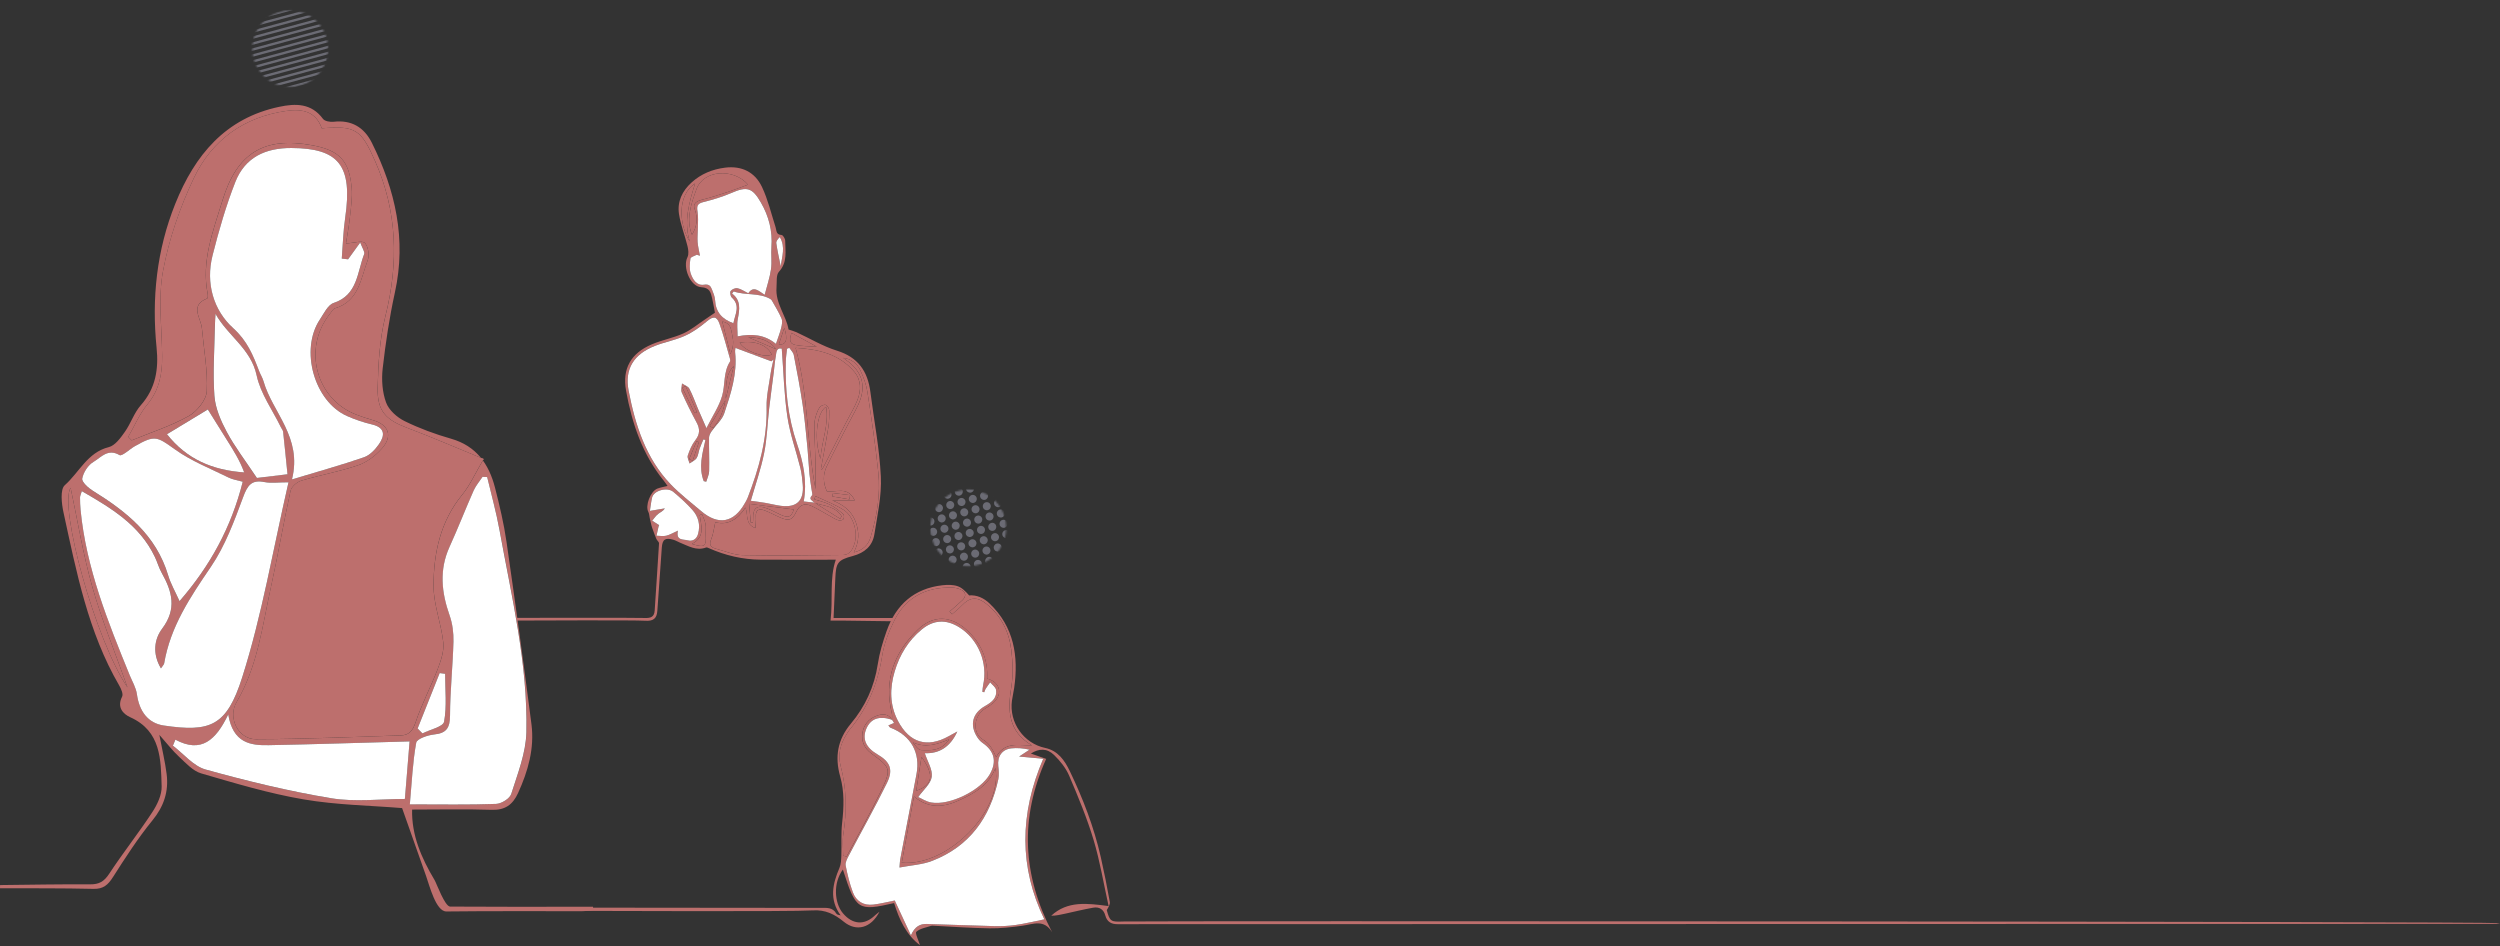 <svg width="1440" height="545" viewBox="0 0 1440 545" fill="none" xmlns="http://www.w3.org/2000/svg">
<rect x="0" y="0" width="1440" height="545" fill="#333333" stroke="none"/>
<path d="M332.256 522.801C346.12 522.858 458.876 522.953 472.74 522.944C476.166 522.944 479.602 522.507 481.714 526.219C482.07 526.845 483.131 527.063 484.22 527.263C477.555 518.169 479.555 509.141 483.516 499.934C484.436 497.798 484.52 495.216 484.614 492.814C484.839 486.53 484.361 480.18 485.065 473.962C486.088 464.944 486.426 456.04 483.948 447.269C480.747 435.973 482.427 425.987 490.086 416.836C498.375 406.935 503.64 395.553 505.602 382.539C506.578 376.065 508.503 369.658 510.699 363.469C516.106 348.242 526.609 338.949 542.829 337.108C545.701 336.785 548.865 336.737 551.549 337.63C554.121 338.484 556.252 340.724 558.214 342.946C562.625 342.623 566.605 344.36 570.031 347.644C584.027 361.057 586.777 377.84 584.177 396.199C583.82 398.686 583.201 401.135 582.872 403.632C581.201 416.257 589.696 428.208 602.011 430.809C609.351 432.356 613.228 437.966 616.194 444.136C623.816 459.998 630.124 476.392 634.038 493.631C635.981 502.202 637.699 510.841 639.248 519.488C639.51 520.96 638.403 522.687 637.492 524.235C639.313 530.993 639.98 531.022 647.123 530.784C657.899 530.414 1429.11 530.69 1440 531.734C1439.24 531.876 1438.48 532.142 1437.72 532.151C1426.5 532.227 654.867 532.227 643.65 532.322C640.083 532.351 637.642 530.927 636.666 527.358C635.653 523.656 633.09 522.213 629.598 522.839C624.257 523.788 618.982 525.079 613.679 526.247C610.985 526.845 608.31 527.481 605.494 527.453C614.946 518.729 626.35 520.305 638.553 521.899C635.643 508.752 633.578 496.013 629.899 483.787C626.106 471.2 621.028 458.964 615.866 446.87C613.96 442.409 610.647 438.27 607.146 434.872C602.997 430.856 598.435 431.065 593.779 434.046C596.661 435.052 599.589 436.068 602.603 437.112C587.199 471.295 588.964 504.186 606.047 537.012C601.354 529.209 595.037 532.379 588.945 533.215C582.684 534.078 576.32 534.8 570.022 534.714C559.284 534.572 548.555 533.765 537.826 533.234C537.357 533.215 536.85 533.11 536.428 533.253C533.461 534.278 529.97 534.752 527.82 536.708C526.966 537.486 529.078 541.596 529.913 544.435C521.869 538.36 517.917 529.569 515.008 520.172C494.094 524.956 493.006 524.244 485.496 500.854C479.855 508.486 480.503 520.058 485.515 526.019C491.025 532.579 497.915 533.129 504.025 527.225C504.626 526.646 505.321 526.162 506.597 525.127C501.726 534.657 493.25 536.812 486.05 530.936C480.784 526.636 475.462 523.902 468.103 524.386C455.844 525.193 344.609 524.652 332.303 524.671C332.256 524.054 332.256 523.428 332.256 522.801ZM513.769 414.539C506.4 412.137 501.491 413.884 498.994 419.778C496.544 425.578 498.731 430.619 505.396 434.492C512.661 438.716 514.698 443.225 510.915 450.933C503.95 465.134 496.178 478.927 488.838 492.928C487.937 494.656 486.792 496.82 487.111 498.529C488.096 503.74 489.401 508.952 491.241 513.907C493.203 519.204 497.502 521.71 503.105 521.036C507.367 520.514 511.563 519.431 515.383 518.681C518.349 525.06 521.315 531.458 524.704 538.749C526.938 533.594 530.026 532.075 533.912 532.189C546.828 532.569 559.734 533.129 572.65 533.433C576.799 533.528 581.014 533.347 585.115 532.768C590.456 532.009 595.722 530.709 601.551 529.531C587.002 499.601 587.19 468.902 600.932 437.026C596.088 436.58 591.724 436.182 587.03 435.754C589.17 434.349 591.104 433.068 593.038 431.796C589.339 430.98 585.913 430.685 582.562 431.046C577.118 431.644 574.405 435.707 575.025 441.26C575.297 443.747 575.551 446.386 575.044 448.788C570.332 471.048 558.317 487.555 536.934 495.852C531.199 498.083 524.741 498.386 518.105 499.677C518.321 497.219 518.321 496.127 518.518 495.064C521.625 478.727 524.741 462.391 527.876 446.054C530.279 433.552 524.741 423.651 512.802 419.076C512.454 418.943 512.248 418.449 511.713 417.804C512.971 417.272 513.994 416.845 514.998 416.418C514.595 415.773 514.2 415.137 513.806 414.501C513.778 413.248 513.984 411.947 513.693 410.76C509 391.728 515.064 375.942 528.515 362.842C537.498 354.09 547.551 354.441 556.881 362.889C565.141 370.37 569.177 379.72 568.633 390.893C575.138 392.563 577.522 398.335 573.617 403.328C571.946 405.454 569.365 406.925 567.028 408.435C560.992 412.327 559.894 422.142 566.023 425.854C570.135 428.35 571.852 431.749 573.786 436.077C578.686 427.002 586.692 429.375 594.474 429.394C580.788 421.392 580.263 409.384 582.515 395.791C583.679 388.795 583.379 381.353 582.497 374.262C581.164 363.668 576.546 354.432 567.976 347.682C562.719 343.544 558.645 343.952 554.102 348.698C552.338 350.54 550.301 352.125 548.377 353.824C547.907 353.292 547.447 352.77 546.978 352.239C549.428 350.084 551.962 348.005 554.318 345.746C556.824 343.344 556.43 340.857 553.286 339.528C551.737 338.873 549.991 338.456 548.32 338.427C533.724 338.152 522.038 343.743 515.28 357.137C512.004 363.63 509.244 370.778 508.118 377.935C505.602 393.94 499.642 408.074 489.326 420.405C488.725 421.126 488.256 421.952 487.749 422.74C484.117 428.398 482.464 434.492 484.229 441.165C487.683 454.151 487.88 467.203 485.778 480.445C485.14 484.489 485.675 488.723 485.675 492.871C486.332 493.042 486.989 493.203 487.646 493.374C494.273 480.825 501.313 468.475 507.423 455.679C513.59 442.76 513.093 442.219 501.866 433.941C498.037 431.122 496.113 427.259 496.741 422.493C497.389 417.576 500.336 414.045 504.842 412.346C508.015 411.131 511.516 410.789 513.769 414.539ZM566.924 398.724C566.568 398.638 566.211 398.563 565.854 398.477C565.976 397.262 565.976 396.019 566.249 394.832C569.158 381.903 563.573 368.224 552.516 361.295C545.016 356.596 537.76 356.909 530.908 362.567C523.202 368.917 518.19 377.157 515.336 386.725C512.454 396.408 512.436 405.995 517.185 415.156C523.775 427.876 534.118 430.951 546.452 424.031C547.832 423.253 549.24 422.512 551.427 421.316C547.288 430.382 540.886 434.141 532.673 433.818C534.269 438.735 537.272 443.358 536.681 447.44C536.099 451.446 531.856 454.901 528.881 459.087C530.758 459.903 533.443 461.688 536.343 462.21C546.969 464.118 564.85 455.3 570.172 445.883C574.265 438.65 572.819 432.641 566.005 427.933C564.756 427.069 563.667 425.816 562.841 424.525C558.43 417.567 560.091 410.789 567.347 406.679C571.101 404.552 574.396 402.132 573.72 397.329C573.495 395.753 571.505 394.433 570.322 393C569.44 394.253 568.52 395.487 567.694 396.778C567.328 397.366 567.168 398.078 566.924 398.724ZM519.419 496.905C545.786 499.193 577.55 467.194 573.392 442.39C569.431 452.48 561.368 456.799 553.032 460.72C544.153 464.906 535.311 466.273 526.45 458.755C524.019 471.969 521.747 484.271 519.419 496.905ZM530.786 435.944C529.763 442.561 528.768 448.968 527.754 455.48C537.385 452.167 538.23 446.5 530.786 435.944ZM546.753 425.825C539.45 428.996 532.908 430.847 525.877 427.648C527.323 429.622 528.937 431.976 530.646 432.052C536.287 432.309 542.257 432.536 546.753 425.825Z" fill="#BD6F6D"/>
<path d="M513.797 414.51C514.191 415.146 514.585 415.782 514.989 416.427C513.984 416.855 512.961 417.282 511.703 417.813C512.238 418.459 512.445 418.952 512.792 419.085C524.741 423.661 530.27 433.562 527.867 446.063C524.732 462.4 521.606 478.737 518.509 495.073C518.312 496.137 518.312 497.228 518.096 499.687C524.732 498.396 531.19 498.082 536.925 495.861C558.317 487.565 570.322 471.057 575.034 448.797C575.541 446.395 575.297 443.757 575.016 441.27C574.396 435.707 577.118 431.644 582.553 431.056C585.904 430.685 589.33 430.989 593.028 431.805C591.095 433.077 589.152 434.359 587.021 435.764C591.724 436.191 596.088 436.59 600.922 437.036C587.18 468.912 586.993 499.611 601.542 529.541C595.703 530.718 590.447 532.009 585.106 532.778C580.995 533.366 576.79 533.547 572.641 533.442C559.725 533.139 546.818 532.578 533.903 532.199C530.017 532.085 526.928 533.613 524.694 538.758C521.306 531.468 518.34 525.07 515.374 518.691C511.553 519.441 507.367 520.523 503.096 521.045C497.492 521.728 493.193 519.213 491.231 513.916C489.392 508.951 488.096 503.74 487.101 498.538C486.782 496.839 487.918 494.665 488.828 492.938C496.169 478.927 503.941 465.134 510.906 450.942C514.688 443.234 512.661 438.725 505.386 434.501C498.722 430.628 496.535 425.597 498.985 419.788C501.482 413.893 506.391 412.146 513.759 414.548L513.797 414.51Z" fill="white"/>
<path d="M566.924 398.724C567.178 398.078 567.328 397.366 567.694 396.797C568.511 395.506 569.44 394.272 570.322 393.019C571.505 394.452 573.495 395.772 573.72 397.347C574.396 402.151 571.111 404.571 567.347 406.698C560.091 410.808 558.43 417.586 562.841 424.544C563.658 425.835 564.756 427.088 566.005 427.951C572.81 432.66 574.265 438.669 570.172 445.902C564.841 455.318 546.969 464.137 536.343 462.229C533.433 461.707 530.758 459.913 528.881 459.106C531.866 454.92 536.109 451.465 536.681 447.459C537.272 443.367 534.278 438.754 532.673 433.837C540.896 434.16 547.288 430.401 551.427 421.335C549.231 422.531 547.832 423.272 546.452 424.05C534.119 430.97 523.775 427.894 517.185 415.174C512.436 406.014 512.454 396.427 515.336 386.744C518.19 377.176 523.202 368.936 530.908 362.586C537.77 356.928 545.016 356.615 552.516 361.314C563.573 368.234 569.158 381.922 566.249 394.851C565.986 396.037 565.986 397.281 565.854 398.496C566.211 398.553 566.568 398.638 566.924 398.724Z" fill="white"/>
<path d="M513.769 414.538C511.516 410.789 508.015 411.13 504.814 412.345C500.308 414.054 497.361 417.576 496.713 422.493C496.084 427.249 498.018 431.112 501.838 433.941C513.065 442.219 513.562 442.76 507.395 455.679C501.284 468.475 494.245 480.834 487.618 493.374C486.961 493.203 486.304 493.042 485.647 492.871C485.647 488.723 485.102 484.489 485.75 480.445C487.852 467.203 487.646 454.151 484.201 441.165C482.427 434.492 484.079 428.407 487.721 422.74C488.228 421.952 488.697 421.117 489.298 420.405C499.614 408.074 505.565 393.939 508.09 377.935C509.216 370.787 511.976 363.639 515.252 357.137C522.01 343.743 533.696 338.152 548.292 338.427C549.963 338.455 551.709 338.883 553.258 339.528C556.402 340.857 556.796 343.344 554.29 345.746C551.925 348.005 549.4 350.084 546.95 352.239C547.419 352.77 547.879 353.292 548.349 353.824C550.263 352.125 552.3 350.539 554.074 348.698C558.617 343.961 562.691 343.543 567.948 347.682C576.517 354.431 581.145 363.668 582.468 374.261C583.36 381.343 583.651 388.794 582.487 395.79C580.225 409.384 580.751 421.392 594.446 429.394C586.664 429.375 578.648 427.002 573.758 436.077C571.824 431.739 570.116 428.34 565.995 425.853C559.866 422.142 560.964 412.317 567 408.435C569.337 406.925 571.927 405.463 573.589 403.328C577.494 398.334 575.119 392.563 568.605 390.892C569.158 379.72 565.113 370.369 556.853 362.889C547.522 354.441 537.47 354.09 528.487 362.842C515.036 375.951 508.972 391.737 513.665 410.76C513.956 411.947 513.75 413.247 513.778 414.5C513.797 414.51 513.769 414.538 513.769 414.538Z" fill="#BD6F6D"/>
<path d="M519.419 496.905C521.747 484.271 524.019 471.968 526.45 458.755C535.311 466.273 544.153 464.906 553.032 460.72C561.358 456.79 569.421 452.48 573.392 442.39C577.559 467.194 545.795 499.193 519.419 496.905Z" fill="#BD6F6D"/>
<path d="M530.786 435.944C538.23 446.5 537.385 452.176 527.754 455.48C528.768 448.958 529.763 442.551 530.786 435.944Z" fill="#BD6F6D"/>
<path d="M546.753 425.825C542.256 432.536 536.296 432.308 530.645 432.052C528.937 431.976 527.322 429.612 525.877 427.648C532.907 430.856 539.44 428.995 546.753 425.825Z" fill="#BD6F6D"/>
<path d="M514.857 357.856C504.767 357.714 494.667 357.581 484.576 357.448C482.765 357.429 480.944 357.448 478.391 357.448C479.883 345.174 477.658 333.337 481.422 322.382C467.361 322.382 452.756 322.449 438.151 322.364C427.788 322.297 417.876 319.971 408.376 315.776C407.851 315.538 407.156 315.187 406.706 315.358C401.102 317.475 396.465 314.447 391.622 312.539C390.326 312.026 389.106 311.238 387.773 310.868C383.099 309.568 381.522 310.726 381.184 315.557C380.33 327.651 379.457 339.735 378.631 351.828C378.321 356.318 376.237 357.856 371.685 357.552C364.823 357.097 304.527 357.439 297.637 357.439C297.637 356.926 297.637 356.404 297.637 355.891C304.461 355.891 364.692 355.73 371.506 355.958C374.82 356.072 376.866 355.369 377.101 351.62C377.917 338.738 378.837 325.866 379.597 312.985C379.644 312.178 378.471 311.352 378.077 310.441C377.335 308.751 376.734 307.005 376.096 305.267C375.768 304.385 375.439 303.511 375.204 302.6C374.829 301.167 374.538 299.705 374.219 298.252C373.965 297.123 373.984 295.832 373.449 294.873C371.506 291.389 374.613 282.988 378.668 281.422C380.386 280.758 382.254 280.482 384.507 279.913C383.765 278.869 383.155 277.91 382.442 277.037C370.098 261.886 364.006 243.926 360.608 225.036C358.29 212.164 363.546 203.393 375.514 198.305C381.362 195.818 387.782 194.679 393.565 192.078C398.098 190.037 402.059 186.677 406.265 183.886C408.104 182.661 409.906 181.399 411.793 180.117C411.314 177.64 410.836 174.707 410.179 171.802C409.409 168.423 408.771 165.698 403.918 165.432C397.563 165.091 393.076 153.842 395.986 148.127C396.84 146.447 396.493 143.827 396.005 141.805C394.494 135.588 392.053 129.551 391.096 123.266C390.016 116.138 392.964 109.996 398.286 105.155C403.796 100.143 410.366 97.485 417.632 96.573C427.187 95.377 434.828 99.07 438.911 107.708C442.356 114.989 444.224 123.039 446.711 130.775C447.34 132.731 446.899 135.208 450.175 135.35C450.954 135.388 452.258 137.439 452.268 138.568C452.315 144.748 453.704 151.051 448.654 156.547C446.955 158.398 447.528 162.509 447.274 165.613C446.514 174.792 452.906 181.836 454.201 189.79C456.041 190.417 457.449 190.759 458.754 191.357C466.517 194.935 473.969 199.473 482.051 201.979C494.132 205.728 499.829 213.721 501.35 225.824C503.396 242.066 506.597 258.232 507.367 274.53C507.892 285.504 505.386 296.696 503.65 307.697C502.57 314.542 497.933 318.462 491.231 320.247C482.417 322.61 481.497 324.101 481.131 333.356C480.85 340.589 480.502 347.832 480.136 355.958C492.029 355.958 503.462 355.958 514.904 355.958C514.857 356.594 514.857 357.23 514.857 357.856ZM417.998 230.333C414.928 235.355 411.859 240.386 408.789 245.407C409.437 245.768 410.075 246.138 410.723 246.499C414.834 241.961 416.74 236.285 417.904 230.229C419.481 223.745 421.058 217.252 422.644 210.769C417.209 216.502 418.458 223.584 417.998 230.333ZM469.201 289.538C474.12 292.642 479.038 295.737 483.947 298.841C484.22 298.347 484.492 297.854 484.773 297.351C481.206 291.617 474.73 291.446 469.107 289.652C468.272 288.352 465.362 287.782 467.746 285.305C468.14 284.896 467.727 283.624 467.605 282.77C467.164 279.524 466.563 276.296 466.254 273.04C465.794 268.189 465.634 263.31 465.146 258.46C464.311 250.011 463.569 241.553 462.33 233.162C460.913 223.555 459.082 214.006 457.224 204.475C456.933 202.985 455.544 201.713 454.671 200.346C454.23 200.507 453.788 200.669 453.347 200.83C453.094 203.27 452.69 205.7 452.625 208.149C452.174 224.334 453.826 240.215 459.082 255.621C462.706 266.234 465.024 277.074 462.959 288.826C465.015 289.064 467.108 289.301 469.201 289.538ZM406.33 253.41C405.936 253.296 405.532 253.182 405.138 253.068C404.397 254.881 403.58 256.665 402.923 258.517C402.303 260.292 402.2 262.361 401.215 263.861C400.332 265.209 398.549 265.949 397.16 266.955C396.775 265.418 395.714 263.642 396.136 262.389C397.169 259.314 398.455 256.115 400.435 253.618C403.204 250.116 403.233 247.059 401.196 243.29C398.136 237.633 395.273 231.861 392.654 225.985C392.035 224.59 392.72 222.597 392.814 220.879C394.259 221.847 396.315 222.492 397.038 223.859C398.999 227.58 400.379 231.615 402.031 235.507C403.514 239 405.063 242.465 406.875 246.622C410.366 239.645 414.168 234.073 415.942 227.912C417.763 221.571 416.562 214.414 420.372 208.415C420.663 207.959 420.598 207.133 420.438 206.564C418.476 199.796 416.749 192.951 414.365 186.335C412.76 181.874 410.62 182.111 407.081 185.111C403.242 188.357 398.99 191.366 394.456 193.426C388.965 195.913 382.873 196.986 377.241 199.207C365.198 203.953 359.614 212.326 362.073 225.084C365.874 244.828 371.976 263.946 386.243 278.907C391.603 284.526 397.854 289.282 403.786 294.332C413.764 302.828 422.71 301.148 429.093 289.69C429.628 288.731 430.21 287.782 430.604 286.766C437.146 269.965 441.961 252.859 441.539 234.472C441.389 227.969 442.975 221.429 443.895 214.917C444.271 212.25 444.975 209.62 445.528 206.981C445.115 207.352 444.693 207.731 444.28 208.101C437.4 205.538 430.519 202.976 423.601 200.394C423.564 200.849 423.301 201.931 423.414 202.976C424.737 215.268 420.954 226.707 417.181 238.003C415.904 241.848 412.3 244.866 409.888 248.35C409.146 249.423 408.405 250.79 408.386 252.033C408.311 258.479 408.611 264.933 408.452 271.379C408.405 273.42 407.353 275.442 406.762 277.464C406.283 277.35 405.805 277.236 405.335 277.122C402.294 269.196 404.556 261.307 406.33 253.41ZM440.46 169.808C441.792 164.597 443.407 159.898 444.102 155.067C444.702 150.899 444.017 146.561 444.346 142.337C445.05 133.063 442.872 124.605 438.282 116.631C433.326 108.031 430.275 107.215 421.18 111.182C415.998 113.442 410.479 115.036 404.988 116.432C401.703 117.267 401.271 118.72 401.787 121.795C402.313 124.89 402.012 128.136 401.994 131.316C401.975 134.012 401.637 136.727 401.834 139.413C402.031 142.062 402.716 144.663 403.186 147.283C402.566 147.093 401.947 146.903 401.337 146.713C400.069 147.435 397.835 148.014 397.704 148.896C397.3 151.773 396.991 155.01 397.901 157.649C399.056 160.971 401.271 164.664 405.523 163.99C408.311 163.543 409.278 164.664 410.057 166.628C410.854 168.66 411.784 170.796 411.906 172.932C412.291 179.833 415.961 183.867 422.447 186.174C423.329 181.105 426.727 176.131 421.499 171.337C420.72 170.625 420.316 168.29 420.861 167.606C421.649 166.6 423.573 165.755 424.775 166.002C426.812 166.42 428.661 167.758 431.045 168.926C434.039 164.274 437.174 167.806 440.46 169.808ZM469.699 285.77C469.464 286.377 469.229 286.985 468.985 287.592C471.98 288.57 475.124 289.225 477.912 290.62C480.737 292.044 483.29 294.095 485.75 296.126C486.266 296.553 486.256 298.404 485.778 299.05C485.318 299.667 483.825 299.914 482.952 299.676C481.488 299.278 480.136 298.395 478.775 297.654C474.964 295.566 471.276 293.212 467.343 291.399C463.522 289.633 460.537 290.734 458.594 294.854C456.36 299.591 454.408 300.217 449.63 298.195C446.476 296.866 443.482 295.139 440.281 293.952C437.165 292.804 435.1 293.648 435.372 297.635C435.513 299.667 435.231 301.736 435.128 304.185C429.017 301.917 431.026 296.544 429.393 292.348C424.878 299.202 419.255 302.742 412 300.815C411.136 304.574 410.836 307.783 409.634 310.602C408.198 313.972 409.503 315.301 412.375 316.051C417.481 317.389 422.597 319.658 427.731 319.763C446.974 320.142 466.226 319.867 485.468 319.677C489.598 319.639 491.231 316.269 492.254 312.871C494.169 306.482 491.588 297.341 486.041 293.781C480.972 290.516 475.18 288.39 469.699 285.77ZM485.674 206.127C486.791 206.962 487.946 207.769 489.035 208.643C496.084 214.319 498.543 221.391 495.577 230.01C493.916 234.852 491.09 239.285 488.753 243.879C484.576 252.1 480.268 260.263 476.222 268.55C473.913 273.296 474.045 278.223 476.307 283.017C481.619 283.795 488.237 279.751 492.32 288.228C487.702 288.228 483.91 288.228 479.395 288.228C485.778 290.715 490.49 294.256 492.818 300.436C495.052 306.369 494.948 312.168 491.785 318.187C497.117 316.924 500.13 313.868 501.472 309.397C505.114 297.256 507.198 284.773 505.893 272.138C504.307 256.656 501.998 241.25 499.642 225.862C498.985 221.59 497.426 217.338 495.596 213.408C493.728 209.355 490.302 206.659 485.674 206.127ZM472.843 270.202C473.04 270.268 473.237 270.344 473.434 270.411C473.819 269.784 474.251 269.196 474.58 268.541C478.888 260.045 483.168 251.53 487.486 243.034C489.607 238.848 492.142 234.833 493.86 230.485C496.103 224.789 496.14 218.847 491.945 213.968C483.009 203.593 470.947 201.143 458.275 200.365C465.728 227.381 464.611 255.023 469.755 281.792C469.961 270.249 469.483 258.763 469.079 247.277C469.013 245.246 469.032 243.129 469.501 241.174C470.037 238.924 470.844 236.646 472.045 234.7C472.627 233.76 474.533 232.944 475.565 233.209C476.485 233.447 477.602 235.212 477.63 236.323C477.715 239.759 477.593 243.252 477.058 246.641C475.8 254.52 474.27 262.352 472.843 270.202ZM450.297 200.811C446.983 200.052 447.227 203.27 446.805 205.52C446.26 208.434 446.073 211.414 445.697 214.367C444.815 221.344 443.829 228.311 443.031 235.298C442.046 243.87 441.839 252.593 440.131 261.013C438.244 270.325 435.053 279.372 432.462 288.437C435.128 288.817 438.047 289.178 440.948 289.671C443.858 290.165 446.72 290.943 449.64 291.332C458.932 292.576 463.231 288.399 462.368 278.992C462.077 275.859 461.795 272.679 461.035 269.651C458.576 259.751 455.027 250.03 453.526 239.987C451.63 227.295 451.339 214.348 450.297 200.811ZM446.946 198.077C448.1 194.641 449.208 191.86 449.931 188.983C450.372 187.218 450.813 185.035 450.175 183.506C448.654 179.871 446.495 176.501 444.561 173.045C444.346 172.666 443.942 172.334 443.548 172.115C437.015 168.499 429.421 170.226 422.635 167.872C422.541 167.844 422.269 168.318 421.658 169.106C426.812 172.884 426.079 178.114 424.972 183.687C424.343 186.829 424.859 190.208 424.859 193.749C433.11 192.135 440.328 192.629 446.946 198.077ZM390.486 305.657C389.219 311.551 393.546 310.536 395.996 311.21C398.877 311.998 401.215 310.612 402.069 307.546C403.542 302.277 402.228 297.455 398.69 293.554C395.348 289.861 391.631 286.482 387.811 283.292C384.281 280.34 376.556 282.533 375.589 286.558C375.054 288.798 374.82 291.114 374.313 294.266C377.401 293.743 380.161 293.278 382.92 292.813C381.841 294.531 380.254 295.034 379.034 296.022C377.72 297.085 376.744 298.594 375.618 299.904C376.922 300.739 378.227 301.575 379.672 302.486C379.701 302.42 379.419 302.799 379.316 303.217C378.884 304.992 378.509 306.777 378.114 308.561C379.992 308.59 381.963 308.988 383.727 308.561C385.896 308.039 387.876 306.824 390.486 305.657ZM430.876 106.37C422.606 96.763 405.223 97.703 401.13 109.066C398.136 117.381 394.982 126.38 398.586 135.208C401.365 130.718 402.163 125.839 400.107 120.343C398.934 117.22 401.374 115.767 404.406 115.027C409.324 113.821 414.159 112.227 418.983 110.651C423.029 109.312 427.009 107.765 430.876 106.37ZM472.58 264.297C473.369 253.58 477.555 244.505 475.828 234.31C470.346 237.69 468.788 252.679 472.58 264.297ZM397.31 139.11C393.668 127.557 396.972 116.688 400.36 105.667C390.007 112.35 391.03 129.38 397.31 139.11ZM426.089 197.356C428.623 202.178 440.507 206.402 444.505 204.21C441.839 198.666 434.865 195.998 426.089 197.356ZM457.299 293.44C448.992 292.414 440.591 291.37 431.458 290.241C431.862 294.598 432.153 297.797 432.443 301.005C432.866 300.977 433.288 300.948 433.711 300.92C433.748 300.208 433.833 299.496 433.805 298.784C433.589 292.433 436.076 290.592 442.046 292.918C444.637 293.924 447.068 295.348 449.611 296.477C454.314 298.537 455.619 297.911 457.299 293.44ZM398.492 313.308C405.945 315.567 406.856 314.864 406.48 307.992C406.368 305.951 406.734 303.853 406.387 301.869C406.039 299.923 405.072 298.091 404.368 296.202C403.927 296.344 403.486 296.496 403.045 296.639C403.833 302.714 406.462 309.292 398.492 313.308ZM416.026 185.186C417.575 191.328 419.021 197.081 420.757 203.972C422.597 199.501 422.541 196.672 421.799 193.198C421.001 189.401 420.992 186.155 416.026 185.186ZM470.468 199.71C465.174 196.815 460.791 194.413 455.882 191.727C454.952 194.888 454.239 197.802 457.947 198.637C461.645 199.482 465.559 199.34 470.468 199.71ZM449.715 153.453C450.344 147.795 452.587 142.356 449.17 136.537C448.044 137.591 446.974 138.91 447.133 140.059C447.753 144.406 448.767 148.688 449.715 153.453ZM447.171 201.2C442.534 195.372 436.846 194.423 430.979 194.271C435.992 196.426 441.126 198.618 447.171 201.2ZM400.098 238.003C400.529 237.804 400.97 237.595 401.402 237.396C399.234 232.412 397.066 227.419 394.897 222.435C394.278 222.72 393.658 223.014 393.03 223.299C395.395 228.197 397.751 233.105 400.098 238.003ZM448.616 198.391C452.869 198.808 453.948 195.6 451.761 188.803C450.606 192.334 449.621 195.315 448.616 198.391ZM402.557 254.691C402.134 254.454 401.712 254.226 401.29 253.989C399.854 257.491 398.417 261.004 396.972 264.506C397.648 264.772 398.314 265.047 398.99 265.313C400.182 261.772 401.374 258.232 402.557 254.691ZM479.808 284.004C479.667 284.65 479.517 285.305 479.376 285.95C482.68 286.51 485.994 287.061 489.298 287.621C489.401 286.814 489.514 285.997 489.617 285.191C486.35 284.792 483.074 284.403 479.808 284.004Z" fill="#BD6F6D"/>
<path d="M406.33 253.41C404.547 261.307 402.294 269.196 405.354 277.132C405.833 277.245 406.312 277.359 406.781 277.473C407.372 275.442 408.424 273.429 408.47 271.389C408.63 264.943 408.33 258.488 408.405 252.043C408.424 250.799 409.165 249.432 409.907 248.36C412.319 244.876 415.923 241.848 417.2 238.013C420.964 226.717 424.756 215.278 423.433 202.985C423.32 201.941 423.583 200.849 423.62 200.403C430.538 202.985 437.418 205.548 444.299 208.111C444.712 207.741 445.134 207.361 445.547 206.991C444.993 209.639 444.289 212.259 443.914 214.927C442.994 221.439 441.408 227.979 441.558 234.481C441.971 252.869 437.156 269.974 430.623 286.776C430.228 287.792 429.646 288.741 429.111 289.7C422.729 301.157 413.783 302.828 403.805 294.342C397.873 289.291 391.622 284.536 386.262 278.916C371.994 263.946 365.893 244.828 362.092 225.093C359.632 212.326 365.217 203.963 377.26 199.217C382.892 196.995 388.984 195.923 394.475 193.436C399.009 191.385 403.261 188.367 407.1 185.12C410.639 182.13 412.779 181.893 414.384 186.345C416.759 192.961 418.495 199.805 420.457 206.573C420.626 207.143 420.682 207.978 420.391 208.424C416.58 214.433 417.772 221.581 415.961 227.922C414.196 234.092 410.385 239.655 406.894 246.632C405.073 242.474 403.533 239.009 402.05 235.516C400.398 231.624 399.018 227.59 397.056 223.869C396.334 222.502 394.278 221.866 392.833 220.888C392.748 222.606 392.053 224.6 392.673 225.995C395.292 231.871 398.155 237.642 401.215 243.3C403.252 247.059 403.223 250.125 400.454 253.628C398.474 256.124 397.188 259.323 396.155 262.399C395.733 263.662 396.794 265.427 397.178 266.965C398.568 265.959 400.342 265.218 401.233 263.87C402.219 262.371 402.313 260.301 402.942 258.526C403.589 256.675 404.406 254.89 405.157 253.077C405.542 253.191 405.936 253.305 406.33 253.41Z" fill="white"/>
<path d="M440.46 169.808C437.174 167.806 434.03 164.274 431.036 168.935C428.651 167.758 426.793 166.429 424.765 166.011C423.555 165.765 421.64 166.609 420.851 167.616C420.316 168.299 420.72 170.634 421.489 171.346C426.718 176.14 423.32 181.114 422.438 186.183C415.951 183.876 412.281 179.833 411.896 172.941C411.774 170.805 410.855 168.679 410.047 166.638C409.278 164.673 408.311 163.553 405.514 163.999C401.262 164.673 399.056 160.98 397.892 157.658C396.972 155.019 397.282 151.782 397.695 148.906C397.817 148.023 400.06 147.444 401.327 146.723C401.947 146.912 402.566 147.102 403.176 147.292C402.707 144.672 402.022 142.062 401.825 139.423C401.628 136.746 401.975 134.031 401.984 131.326C402.003 128.146 402.303 124.899 401.778 121.805C401.262 118.719 401.693 117.267 404.979 116.441C410.47 115.046 415.98 113.451 421.17 111.192C430.275 107.224 433.316 108.04 438.273 116.641C442.872 124.614 445.04 133.072 444.336 142.346C444.017 146.571 444.702 150.909 444.092 155.076C443.407 159.898 441.793 164.597 440.46 169.808Z" fill="white"/>
<path d="M469.699 285.77C475.18 288.399 480.981 290.525 486.059 293.791C491.607 297.36 494.188 306.492 492.273 312.88C491.25 316.288 489.617 319.649 485.487 319.686C466.244 319.876 446.983 320.152 427.75 319.772C422.607 319.667 417.5 317.399 412.394 316.06C409.522 315.31 408.217 313.981 409.653 310.612C410.855 307.802 411.155 304.584 412.019 300.825C419.274 302.761 424.897 299.22 429.412 292.357C431.054 296.553 429.046 301.926 435.147 304.195C435.25 301.736 435.522 299.676 435.391 297.645C435.128 293.658 437.184 292.813 440.3 293.962C443.501 295.139 446.495 296.866 449.649 298.205C454.417 300.227 456.37 299.591 458.613 294.863C460.556 290.744 463.541 289.643 467.361 291.408C471.294 293.221 474.983 295.575 478.794 297.664C480.155 298.414 481.507 299.287 482.971 299.686C483.835 299.923 485.337 299.676 485.797 299.059C486.275 298.423 486.285 296.563 485.768 296.135C483.3 294.104 480.756 292.054 477.931 290.63C475.143 289.225 471.998 288.579 469.004 287.602C469.22 286.985 469.464 286.377 469.699 285.77Z" fill="#BD6F6D"/>
<path d="M485.674 206.127C490.293 206.659 493.728 209.354 495.605 213.408C497.436 217.347 498.994 221.59 499.651 225.862C502.007 241.249 504.307 256.665 505.902 272.138C507.198 284.782 505.123 297.265 501.481 309.397C500.139 313.868 497.126 316.924 491.794 318.187C494.958 312.168 495.061 306.368 492.827 300.436C490.49 294.246 485.787 290.715 479.404 288.228C483.919 288.228 487.711 288.228 492.329 288.228C488.246 279.761 481.629 283.795 476.316 283.017C474.054 278.223 473.922 273.296 476.232 268.55C480.268 260.254 484.586 252.099 488.763 243.879C491.1 239.275 493.925 234.851 495.587 230.01C498.553 221.391 496.093 214.319 489.044 208.642C487.946 207.769 486.801 206.962 485.674 206.127Z" fill="#BD6F6D"/>
<path d="M472.843 270.202C474.26 262.351 475.8 254.52 477.048 246.641C477.583 243.252 477.705 239.759 477.621 236.323C477.592 235.203 476.475 233.437 475.556 233.209C474.523 232.953 472.618 233.76 472.036 234.7C470.834 236.636 470.027 238.924 469.492 241.174C469.032 243.129 469.004 245.246 469.07 247.277C469.464 258.763 469.952 270.249 469.745 281.792C464.602 255.023 465.719 227.381 458.266 200.365C470.937 201.143 483.008 203.592 491.935 213.968C496.131 218.847 496.093 224.789 493.85 230.485C492.132 234.833 489.598 238.848 487.476 243.034C483.159 251.53 478.878 260.045 474.57 268.541C474.241 269.196 473.81 269.784 473.425 270.411C473.237 270.344 473.04 270.268 472.843 270.202Z" fill="#BD6F6D"/>
<path d="M450.297 200.811C451.338 214.348 451.629 227.296 453.526 239.997C455.027 250.04 458.575 259.751 461.035 269.661C461.786 272.699 462.077 275.869 462.368 279.002C463.231 288.409 458.932 292.585 449.639 291.342C446.72 290.953 443.857 290.174 440.948 289.681C438.047 289.187 435.128 288.826 432.462 288.447C435.062 279.381 438.254 270.335 440.131 261.023C441.83 252.603 442.046 243.889 443.031 235.307C443.829 228.321 444.815 221.353 445.697 214.376C446.073 211.424 446.251 208.443 446.805 205.529C447.227 203.279 446.983 200.061 450.297 200.811Z" fill="white"/>
<path d="M446.946 198.077C440.338 192.638 433.11 192.135 424.859 193.749C424.859 190.208 424.343 186.829 424.972 183.687C426.079 178.114 426.812 172.884 421.658 169.106C422.269 168.328 422.541 167.844 422.635 167.872C429.421 170.226 437.024 168.499 443.548 172.115C443.942 172.334 444.346 172.666 444.562 173.045C446.495 176.501 448.654 179.871 450.175 183.506C450.813 185.035 450.372 187.218 449.931 188.983C449.208 191.86 448.091 194.641 446.946 198.077Z" fill="white"/>
<path d="M390.486 305.657C387.876 306.824 385.896 308.049 383.746 308.571C381.972 308.998 380.01 308.599 378.133 308.571C378.527 306.786 378.903 305.002 379.335 303.226C379.438 302.809 379.719 302.429 379.691 302.496C378.246 301.575 376.941 300.739 375.636 299.914C376.763 298.604 377.729 297.094 379.053 296.031C380.264 295.053 381.85 294.541 382.939 292.823C380.179 293.288 377.42 293.753 374.332 294.275C374.838 291.114 375.064 288.798 375.608 286.567C376.575 282.542 384.3 280.349 387.829 283.302C391.65 286.491 395.367 289.87 398.708 293.563C402.238 297.464 403.561 302.287 402.087 307.555C401.233 310.621 398.896 312.007 396.014 311.219C393.546 310.536 389.228 311.551 390.486 305.657Z" fill="white"/>
<path d="M469.201 289.529C467.108 289.292 465.015 289.064 462.95 288.836C465.015 277.084 462.696 266.244 459.073 255.631C453.817 240.215 452.165 224.343 452.615 208.159C452.681 205.719 453.085 203.279 453.338 200.84C453.779 200.678 454.22 200.517 454.662 200.356C455.544 201.723 456.924 202.995 457.215 204.485C459.073 214.016 460.913 223.565 462.321 233.172C463.56 241.563 464.302 250.03 465.137 258.469C465.616 263.32 465.775 268.199 466.245 273.05C466.554 276.306 467.155 279.533 467.596 282.78C467.718 283.643 468.131 284.906 467.737 285.314C465.353 287.792 468.263 288.361 469.098 289.662L469.201 289.529Z" fill="white"/>
<path d="M430.876 106.37C427.018 107.765 423.038 109.313 418.983 110.642C414.159 112.227 409.325 113.822 404.406 115.018C401.374 115.758 398.934 117.21 400.107 120.333C402.163 125.83 401.365 130.709 398.586 135.199C394.982 126.371 398.126 117.372 401.13 109.056C405.223 97.703 422.606 96.763 430.876 106.37Z" fill="#BD6F6D"/>
<path d="M472.58 264.298C468.788 252.679 470.346 237.69 475.828 234.311C477.555 244.506 473.369 253.58 472.58 264.298Z" fill="#BD6F6D"/>
<path d="M397.31 139.11C391.03 129.38 390.007 112.35 400.36 105.667C396.972 116.688 393.668 127.557 397.31 139.11Z" fill="#BD6F6D"/>
<path d="M426.089 197.356C434.865 195.998 441.839 198.666 444.505 204.21C440.507 206.402 428.623 202.178 426.089 197.356Z" fill="#BD6F6D"/>
<path d="M457.299 293.44C455.619 297.911 454.314 298.537 449.63 296.477C447.077 295.357 444.655 293.924 442.065 292.918C436.095 290.601 433.598 292.434 433.823 298.784C433.852 299.496 433.758 300.208 433.73 300.92C433.307 300.948 432.885 300.977 432.462 301.005C432.171 297.797 431.871 294.588 431.477 290.241C440.591 291.37 448.992 292.415 457.299 293.44Z" fill="#BD6F6D"/>
<path d="M398.492 313.308C406.462 309.292 403.833 302.723 403.054 296.648C403.495 296.506 403.937 296.354 404.378 296.211C405.072 298.091 406.049 299.933 406.396 301.878C406.743 303.862 406.377 305.96 406.49 308.001C406.856 314.864 405.955 315.567 398.492 313.308Z" fill="#BD6F6D"/>
<path d="M416.027 185.187C421.001 186.155 421.001 189.411 421.809 193.198C422.541 196.682 422.607 199.501 420.767 203.972C419.021 197.071 417.575 191.328 416.027 185.187Z" fill="#BD6F6D"/>
<path d="M470.468 199.71C465.559 199.34 461.645 199.482 457.947 198.647C454.239 197.802 454.952 194.897 455.882 191.736C460.791 194.413 465.174 196.815 470.468 199.71Z" fill="#BD6F6D"/>
<path d="M449.715 153.453C448.757 148.678 447.753 144.397 447.143 140.059C446.983 138.91 448.044 137.591 449.18 136.537C452.587 142.356 450.344 147.805 449.715 153.453Z" fill="white"/>
<path d="M469.098 289.652C474.721 291.446 481.197 291.617 484.764 297.351C484.492 297.844 484.22 298.338 483.938 298.841C479.02 295.737 474.101 292.642 469.192 289.538C469.201 289.529 469.098 289.652 469.098 289.652Z" fill="#BD6F6D"/>
<path d="M417.904 230.238C416.73 236.285 414.834 241.962 410.714 246.499C410.066 246.138 409.428 245.768 408.78 245.407C411.849 240.386 414.919 235.355 417.988 230.333C417.998 230.333 417.904 230.238 417.904 230.238Z" fill="#BD6F6D"/>
<path d="M417.998 230.333C418.458 223.593 417.2 216.502 422.635 210.769C421.058 217.252 419.481 223.745 417.904 230.238L417.998 230.333Z" fill="#BD6F6D"/>
<path d="M447.171 201.2C441.126 198.618 435.992 196.416 430.979 194.271C436.846 194.432 442.534 195.381 447.171 201.2Z" fill="#BD6F6D"/>
<path d="M400.097 238.003C397.741 233.105 395.395 228.197 393.039 223.299C393.658 223.014 394.278 222.72 394.907 222.435C397.075 227.419 399.243 232.412 401.412 237.396C400.97 237.595 400.539 237.804 400.097 238.003Z" fill="#BD6F6D"/>
<path d="M448.617 198.391C449.621 195.325 450.607 192.334 451.761 188.803C453.948 195.6 452.869 198.808 448.617 198.391Z" fill="#BD6F6D"/>
<path d="M402.557 254.691C401.374 258.232 400.182 261.772 398.999 265.313C398.323 265.047 397.657 264.772 396.981 264.506C398.417 261.004 399.853 257.491 401.299 253.989C401.712 254.216 402.134 254.454 402.557 254.691Z" fill="#BD6F6D"/>
<path d="M479.808 284.004C483.074 284.403 486.35 284.802 489.617 285.2C489.513 286.007 489.401 286.823 489.298 287.63C485.993 287.07 482.68 286.52 479.376 285.96C479.517 285.305 479.658 284.65 479.808 284.004Z" fill="#BD6F6D"/>
<path d="M0.036 509.798C17.383 509.616 34.711 509.269 52.058 509.378C57.112 509.415 59.982 507.717 62.852 503.354C70.776 491.288 79.766 479.934 87.69 467.868C90.542 463.523 93.249 457.901 93.105 452.972C92.636 437.437 92.78 421.172 75.055 413.14C70.921 411.278 67.184 407.427 70.343 401.257C71.101 399.778 69.766 396.73 68.665 394.849C50.704 363.999 44.044 329.407 36.571 295.143C35.451 290.05 34.585 281.908 37.311 279.481C45.614 272.142 50.379 260.569 62.672 257.539C66.246 256.662 69.423 252.281 71.859 248.831C75.343 243.957 77.221 237.769 81.138 233.37C89.73 223.695 91.426 212.468 90.199 200.347C87.311 171.834 90.235 144.141 100.939 117.417C112.239 89.213 129.928 68.038 160.849 61.521C170.235 59.532 179.315 59.367 186.03 68.458C187.04 69.827 190.145 70.357 192.149 70.138C202.42 68.951 209.73 73.296 214.207 82.277C227.745 109.513 234.189 137.807 227.474 168.42C224.297 182.878 222.095 197.591 220.416 212.304C219.694 218.729 220.199 225.904 222.402 231.891C224.008 236.254 228.701 240.416 233.052 242.552C241.608 246.768 250.705 250.091 259.875 252.719C274.351 256.863 281.626 267.25 285.146 280.959C287.781 291.2 290.218 301.55 291.734 312.01C296.806 347.004 301.608 382.053 306.12 417.138C307.907 431.048 304.189 444.118 298.431 456.75C295.308 463.614 290.85 466.736 283.106 466.462C268.232 465.951 253.322 466.316 237.384 466.316C236.969 480.919 242.763 494.318 250.326 506.932C251.481 508.849 256.211 522.178 259.297 522.196C283.539 522.378 307.763 522.287 332.005 522.287C335.2 522.287 338.377 522.287 341.572 522.287C341.59 522.926 341.626 523.583 341.644 524.222C339.514 524.441 337.366 524.843 335.236 524.843C309.207 524.879 283.16 524.697 257.131 525.007C251.138 525.08 247.42 510.236 245.434 504.614C240.867 491.635 236.265 478.656 231.607 465.458C213.539 463.979 193.972 463.705 174.929 460.456C154.965 457.043 135.38 451.165 115.867 445.469C111.102 444.082 107.058 439.518 103.141 435.904C99.441 432.49 96.354 428.401 91.787 423.272C93.43 431.961 95.091 438.806 95.975 445.78C97.257 455.856 94.423 464.454 87.78 472.577C79.441 482.8 72.221 494.008 65.091 505.18C62.221 509.689 59.513 512.135 53.845 511.989C35.903 511.551 17.942 511.697 0 511.624C0.036 511.003 0.036 510.401 0.036 509.798ZM199.279 140.235C203.954 139.979 208.629 138.391 210.163 139.961C212.113 141.951 212.889 147.026 211.824 149.855C207.781 160.479 206.752 173.495 193.051 177.566C191.824 177.931 190.957 179.647 190.019 180.815C174.188 200.639 181.932 229.974 205.344 238.883C208.412 240.051 211.553 241.073 214.712 241.986C223.9 244.596 226.391 251.131 220.019 258.324C216.373 262.449 211.409 266.228 206.301 267.98C195.615 271.649 184.351 273.639 173.503 276.888C171.03 277.619 167.889 280.375 167.365 282.73C163.322 301.039 160.181 319.549 156.138 337.84C151.138 360.494 148.43 383.824 136.282 404.396C130.975 413.359 137.239 425.846 147.455 425.809C175.253 425.718 203.033 424.495 230.813 423.618C235.398 423.472 237.673 421.191 239.333 416.225C242.853 405.674 248.142 395.762 252.131 385.357C253.99 380.52 255.886 374.988 255.344 370.041C254.153 359.034 249.694 348.191 249.73 337.293C249.803 318.454 253.719 300.236 266.283 284.92C270.723 279.517 273.629 272.818 278.611 264.384C262.853 257.922 248.972 251.88 234.821 246.568C222.348 241.895 217.257 236.948 217.546 223.549C217.853 209.712 218.647 195.51 221.986 182.184C229.694 151.388 228.918 121.816 215.958 92.554C208.051 74.719 204.838 72.2 185.362 73.934C181.878 64.022 173.954 62.635 165.001 63.895C140.668 67.345 122.185 80.524 111.751 102.412C103.665 119.388 97.311 137.789 93.881 156.262C90.975 172.016 93.249 188.774 93.412 205.075C93.502 215.334 91.805 224.644 84.892 232.968C80.343 238.444 77.491 245.363 73.881 251.642C74.531 252.318 75.199 252.993 75.849 253.65C86.841 249.123 98.304 245.472 108.629 239.704C113.448 237.021 118.845 230.431 119.116 225.338C119.73 213.363 117.383 201.242 116.318 189.175C115.795 183.17 109.008 175.996 119.387 171.888C119.748 171.742 119.802 170.172 119.639 169.333C115.849 150.238 122.834 132.897 128.214 115.299C136.535 88.082 152.149 78.535 180.001 83.719C195.416 86.585 201.228 92.554 202.564 108.198C203.051 113.839 202.149 119.626 201.553 125.303C201.012 130.341 200.037 135.343 199.279 140.235ZM200.488 149.362C199.279 149.234 198.069 149.088 196.86 148.961C197.492 141.166 197.672 133.298 198.81 125.577C203.286 95.055 194.893 85.417 167.907 85.252C152.943 85.161 141.174 90.601 135.578 104.803C130.199 118.512 126.084 132.787 122.455 147.099C118.394 163.108 122.997 178.77 134.333 189.011C142.492 196.386 145.777 204.546 149.243 213.691C150.001 215.663 151.192 217.488 151.77 219.496C156.95 237.732 174.279 251.715 168.196 276.14C183.737 271.43 196.878 267.816 209.712 263.362C213.088 262.194 216.192 258.889 218.34 255.786C221.824 250.748 221.806 246.276 214.351 244.505C209.441 243.337 204.568 241.694 199.947 239.649C180.994 231.289 172.618 201.461 184.279 184.009C186.607 180.541 188.882 175.594 192.203 174.499C206.102 169.899 205.705 156.792 209.784 146.368C210.29 145.091 208.701 142.973 207.51 139.687C204.477 143.849 202.492 146.606 200.488 149.362ZM166.174 277.801C160.163 277.801 156.174 278.422 152.474 277.673C144.964 276.14 142.6 279.444 140.055 286.326C134.946 300.126 129.694 314.402 121.517 326.413C109.694 343.791 98.195 360.805 94.585 382.053C94.459 382.838 93.683 383.532 92.726 384.974C87.618 376.357 88.935 368.052 93.412 362.101C101.986 350.692 99.17 340.67 93.177 329.973C91.571 327.088 90.668 323.821 89.242 320.827C80.433 302.335 64.08 292.679 47.148 282.876C46.571 284.793 46.119 285.632 46.119 286.472C46.119 288.882 46.191 291.328 46.426 293.719C49.711 327.344 62.184 358.176 74.748 388.971C76.228 392.586 78.358 396.127 78.881 399.869C80.217 409.544 85.127 416.499 94.278 417.868C121.174 421.884 130.596 418.252 139.513 390.176C150.957 354.105 157.293 316.337 166.174 277.801ZM280.615 274.789C279.748 274.734 278.864 274.661 277.998 274.607C276.265 277.217 274.117 279.645 272.871 282.493C268.106 293.245 263.828 304.234 258.972 314.949C252.943 328.238 254.333 341.217 259.026 354.507C260.687 359.198 261.355 364.529 261.229 369.549C260.849 383.696 259.279 397.807 259.261 411.936C259.243 419.146 257.294 422.304 250.073 423.034C246.373 423.418 240.182 425.553 239.784 427.762C237.763 438.788 237.293 450.106 236.102 463.304C254.189 463.304 270.001 463.614 285.759 463.03C288.846 462.921 293.665 459.963 294.514 457.28C298.196 445.633 302.98 433.659 303.232 421.72C304.081 382.144 294.712 343.718 287.709 305.073C285.814 294.887 282.98 284.884 280.615 274.789ZM139.82 277.473C136.643 276.578 133.954 276.231 131.643 275.081C121.3 269.952 110.325 265.68 101.011 259.036C90.434 251.496 89.405 250.365 77.672 257.028C74.603 258.78 70.307 262.997 68.827 262.139C62.076 258.159 58.105 263.563 53.845 266.064C50.758 267.871 48.015 272.106 47.365 275.665C47.004 277.619 50.903 281.105 53.574 282.766C72.798 294.65 89.91 308.25 96.86 331.397C98.304 336.234 100.939 340.725 103.412 346.274C121.047 325.957 133.25 303.686 139.82 277.473ZM101.029 426.046C100.542 427.196 100.055 428.365 99.567 429.515C105.813 434.224 111.426 441.289 118.412 443.242C142.239 449.869 166.373 455.746 190.741 459.781C204.532 462.063 219.008 460.201 233.196 460.201C234.117 449.065 235.037 437.802 235.904 427.05C208.412 427.817 181.589 428.711 154.748 429.223C144.224 429.423 134.152 427.981 131.445 411.497C124.387 426.43 115.849 434.042 101.029 426.046ZM124.152 180.797C124.026 183.024 123.809 185.251 123.755 187.478C123.52 200.986 122.51 214.549 123.466 227.966C123.972 235.067 127.167 242.369 130.578 248.776C135.109 257.265 141.066 264.987 147.925 275.3C151.878 274.826 158.719 274.004 165.56 273.183C164.73 265.005 163.936 256.827 163.033 248.667C162.943 247.827 162.239 247.061 161.842 246.257C156.986 236.29 150.019 226.762 147.78 216.21C144.549 200.785 131.156 193.429 124.152 180.797ZM96.174 250.109C107.564 264.548 122.383 270.828 140.632 272.088C138.177 265.315 134.513 259.528 130.885 253.723C126.968 247.48 123.087 241.237 119.694 235.834C112.6 240.16 104.82 244.87 96.174 250.109ZM73.466 395.981C66.138 375.353 58.52 356.935 53.123 337.877C47.78 319.038 44.639 299.561 40.668 280.959C33.863 291.711 54.874 368.545 73.466 395.981ZM240.543 419.621C241.463 420.57 242.402 421.501 243.322 422.45C247.673 420.241 255.236 418.653 255.795 415.714C257.456 406.788 256.391 397.368 256.391 388.132C255.344 387.986 254.297 387.84 253.25 387.712C249.008 398.336 244.766 408.978 240.543 419.621Z" fill="#BD6F6D"/>
<path d="M199.278 140.235C200.037 135.343 200.993 130.341 201.535 125.284C202.13 119.607 203.033 113.802 202.546 108.18C201.21 92.536 195.398 86.566 179.982 83.701C152.13 78.516 136.516 88.082 128.195 115.281C122.816 132.878 115.83 150.22 119.621 169.314C119.784 170.154 119.747 171.724 119.368 171.87C109.007 175.977 115.776 183.17 116.3 189.157C117.365 201.223 119.711 213.344 119.098 225.319C118.827 230.394 113.43 237.002 108.61 239.686C98.285 245.436 86.823 249.105 75.83 253.632C75.18 252.957 74.513 252.281 73.863 251.624C77.473 245.344 80.325 238.426 84.874 232.95C91.787 224.626 93.484 215.316 93.394 205.057C93.249 188.755 90.957 171.998 93.863 156.244C97.274 137.77 103.646 119.352 111.733 102.393C122.166 80.506 140.65 67.326 164.982 63.876C173.935 62.598 181.86 64.004 185.343 73.916C204.82 72.182 208.033 74.719 215.939 92.536C228.918 121.798 229.694 151.37 221.968 182.165C218.629 195.491 217.835 209.693 217.528 223.53C217.239 236.929 222.329 241.876 234.802 246.549C248.954 251.861 262.817 257.904 278.593 264.366C273.611 272.799 270.705 279.499 266.264 284.902C253.701 300.199 249.766 318.436 249.712 337.274C249.676 348.172 254.134 359.016 255.326 370.023C255.867 374.97 253.972 380.501 252.113 385.339C248.123 395.744 242.835 405.674 239.315 416.207C237.654 421.172 235.38 423.454 230.795 423.6C203.015 424.476 175.217 425.699 147.437 425.791C137.22 425.827 130.957 413.341 136.264 404.378C148.412 383.805 151.119 360.476 156.119 337.822C160.163 319.513 163.322 301.021 167.347 282.712C167.87 280.357 171.011 277.619 173.484 276.87C184.333 273.621 195.596 271.631 206.282 267.962C211.39 266.209 216.354 262.431 220.001 258.305C226.391 251.113 223.881 244.578 214.694 241.967C211.535 241.073 208.394 240.032 205.325 238.864C181.914 229.956 174.188 200.621 190 180.796C190.939 179.628 191.806 177.912 193.033 177.547C206.733 173.476 207.762 160.461 211.806 149.837C212.889 147.007 212.112 141.932 210.145 139.943C208.629 138.391 203.954 139.961 199.278 140.235Z" fill="#BD6F6D"/>
<path d="M200.488 149.362C202.474 146.606 204.477 143.868 207.492 139.687C208.683 142.973 210.271 145.091 209.766 146.369C205.687 156.774 206.084 169.899 192.185 174.499C188.863 175.594 186.571 180.541 184.261 184.01C172.6 201.479 180.993 231.289 199.928 239.649C204.549 241.694 209.423 243.337 214.333 244.505C221.788 246.276 221.824 250.748 218.322 255.786C216.174 258.89 213.069 262.194 209.694 263.362C196.842 267.816 183.719 271.449 168.177 276.14C174.26 251.716 156.932 237.733 151.751 219.496C151.174 217.488 149.982 215.663 149.224 213.691C145.759 204.564 142.473 196.386 134.314 189.011C122.979 178.77 118.376 163.126 122.437 147.099C126.065 132.787 130.181 118.494 135.56 104.803C141.156 90.601 152.925 85.179 167.907 85.252C194.892 85.417 203.304 95.055 198.809 125.558C197.672 133.28 197.492 141.148 196.86 148.943C198.069 149.089 199.279 149.216 200.488 149.362Z" fill="white"/>
<path d="M166.174 277.801C157.293 316.336 150.976 354.105 139.495 390.194C130.56 418.27 121.138 421.884 94.261 417.886C85.109 416.517 80.199 409.562 78.863 399.887C78.34 396.127 76.21 392.586 74.73 388.989C62.167 358.194 49.694 327.362 46.408 293.737C46.174 291.328 46.102 288.9 46.102 286.49C46.102 285.65 46.571 284.793 47.13 282.894C64.08 292.697 80.416 302.353 89.225 320.845C90.65 323.839 91.535 327.125 93.159 329.991C99.152 340.688 101.986 350.71 93.394 362.119C88.936 368.051 87.6 376.376 92.708 384.992C93.647 383.531 94.423 382.856 94.567 382.071C98.178 360.823 109.676 343.791 121.499 326.431C129.658 314.42 134.929 300.163 140.037 286.344C142.582 279.444 144.965 276.158 152.456 277.691C156.174 278.422 160.145 277.801 166.174 277.801Z" fill="white"/>
<path d="M280.614 274.789C282.997 284.884 285.813 294.887 287.672 305.092C294.676 343.736 304.044 382.162 303.196 421.738C302.943 433.677 298.16 445.652 294.477 457.298C293.629 459.981 288.809 462.939 285.723 463.048C269.946 463.632 254.152 463.322 236.065 463.322C237.257 450.124 237.726 438.806 239.748 427.78C240.145 425.572 246.336 423.436 250.037 423.052C257.257 422.322 259.206 419.164 259.224 411.954C259.26 397.825 260.813 383.696 261.192 369.567C261.318 364.565 260.65 359.235 258.99 354.525C254.297 341.236 252.907 328.257 258.936 314.967C263.809 304.252 268.069 293.263 272.835 282.511C274.098 279.681 276.228 277.253 277.961 274.625C278.863 274.661 279.73 274.716 280.614 274.789Z" fill="white"/>
<path d="M139.82 277.473C133.25 303.686 121.048 325.957 103.412 346.256C100.921 340.706 98.304 336.216 96.86 331.378C89.928 308.231 72.798 294.632 53.574 282.748C50.903 281.105 47.022 277.6 47.365 275.647C48.015 272.069 50.758 267.852 53.845 266.045C58.105 263.544 62.076 258.141 68.827 262.12C70.289 262.978 74.603 258.762 77.672 257.009C89.405 250.346 90.416 251.478 101.011 259.017C110.326 265.662 121.3 269.933 131.643 275.063C133.954 276.231 136.643 276.578 139.82 277.473Z" fill="white"/>
<path d="M101.029 426.046C115.83 434.023 124.368 426.411 131.462 411.497C134.169 427.981 144.242 429.423 154.765 429.222C181.588 428.711 208.412 427.799 235.921 427.05C235.036 437.802 234.116 449.065 233.213 460.2C219.025 460.2 204.549 462.081 190.758 459.781C166.39 455.746 142.256 449.868 118.429 443.242C111.426 441.289 105.83 434.242 99.585 429.515C100.072 428.365 100.541 427.214 101.029 426.046Z" fill="white"/>
<path d="M124.152 180.796C131.156 193.447 144.549 200.803 147.816 216.21C150.055 226.761 157.022 236.272 161.878 246.257C162.275 247.06 162.979 247.827 163.069 248.667C163.972 256.827 164.766 265.005 165.596 273.183C158.755 274.004 151.932 274.826 147.961 275.3C141.101 264.986 135.145 257.265 130.614 248.776C127.184 242.369 124.007 235.067 123.502 227.966C122.527 214.549 123.556 200.986 123.791 187.478C123.809 185.251 124.026 183.023 124.152 180.796Z" fill="white"/>
<path d="M96.173 250.109C104.82 244.87 112.581 240.16 119.711 235.852C123.087 241.255 126.986 247.498 130.903 253.741C134.531 259.528 138.195 265.315 140.65 272.105C122.383 270.828 107.581 264.548 96.173 250.109Z" fill="white"/>
<path d="M73.466 395.981C54.856 368.563 33.863 291.711 40.668 280.959C44.639 299.56 47.78 319.038 53.123 337.877C58.538 356.934 66.138 375.353 73.466 395.981Z" fill="#BD6F6D"/>
<path d="M240.542 419.62C244.784 408.978 249.026 398.336 253.25 387.693C254.297 387.839 255.344 387.985 256.391 388.113C256.391 397.35 257.438 406.787 255.795 415.696C255.254 418.635 247.691 420.223 243.322 422.432C242.384 421.501 241.463 420.57 240.542 419.62Z" fill="white"/>
<mask id="mask0" mask-type="alpha" maskUnits="userSpaceOnUse" x="145" y="5" width="44" height="46">
<path d="M161.504 6.696C173.151 3.54 185.123 10.53 188.244 22.309C191.365 34.088 184.453 46.196 172.806 49.352C161.158 52.508 149.186 45.518 146.065 33.739C142.944 21.96 149.856 9.852 161.504 6.696Z" fill="#CA8C8A"/>
</mask>
<g mask="url(#mask0)">
<path d="M204.59 40.745L141.045 57.964L140.693 56.636L204.238 39.416L204.59 40.745Z" fill="#6B6B74"/>
<path d="M203.74 37.536L140.195 54.756L139.843 53.427L203.388 36.208L203.74 37.536Z" fill="#6B6B74"/>
<path d="M202.89 34.328L139.345 51.547L138.993 50.218L202.538 32.999L202.89 34.328Z" fill="#6B6B74"/>
<path d="M202.04 31.119L138.495 48.339L138.143 47.01L201.688 29.791L202.04 31.119Z" fill="#6B6B74"/>
<path d="M201.19 27.911L137.645 45.13L137.293 43.801L200.838 26.582L201.19 27.911Z" fill="#6B6B74"/>
<path d="M200.34 24.702L136.794 41.921L136.442 40.593L199.988 23.373L200.34 24.702Z" fill="#6B6B74"/>
<path d="M199.49 21.494L135.944 38.713L135.592 37.384L199.138 20.165L199.49 21.494Z" fill="#6B6B74"/>
<path d="M198.64 18.285L135.094 35.504L134.742 34.176L198.288 16.956L198.64 18.285Z" fill="#6B6B74"/>
<path d="M197.789 15.076L134.244 32.295L133.892 30.966L197.437 13.747L197.789 15.076Z" fill="#6B6B74"/>
<path d="M196.939 11.867L133.394 29.086L133.042 27.758L196.587 10.539L196.939 11.867Z" fill="#6B6B74"/>
<path d="M196.089 8.659L132.543 25.878L132.191 24.549L195.737 7.33L196.089 8.659Z" fill="#6B6B74"/>
<path d="M195.239 5.45L131.693 22.669L131.341 21.341L194.887 4.121L195.239 5.45Z" fill="#6B6B74"/>
<path d="M194.389 2.241L130.843 19.461L130.491 18.132L194.037 0.913L194.389 2.241Z" fill="#6B6B74"/>
<path d="M193.539 -0.967L129.993 16.252L129.641 14.924L193.187 -2.296L193.539 -0.967Z" fill="#6B6B74"/>
</g>
<mask id="mask1" mask-type="alpha" maskUnits="userSpaceOnUse" x="535" y="281" width="45" height="46">
<path d="M552.091 282.696C563.738 279.539 575.711 286.53 578.832 298.309C581.953 310.088 575.04 322.196 563.393 325.352C551.745 328.508 539.773 321.518 536.652 309.739C533.531 297.959 540.443 285.852 552.091 282.696Z" fill="#CA8C8A"/>
</mask>
<g mask="url(#mask1)">
<path d="M541.635 321.912C542.865 321.578 544.13 322.316 544.459 323.56C544.789 324.804 544.059 326.083 542.829 326.416C541.599 326.749 540.335 326.011 540.005 324.767C539.676 323.523 540.405 322.245 541.635 321.912Z" fill="#6B6B74"/>
<path d="M549.705 326.099C550.935 325.766 552.2 326.504 552.529 327.748C552.859 328.992 552.129 330.271 550.899 330.604C549.669 330.937 548.405 330.199 548.075 328.955C547.746 327.711 548.475 326.433 549.705 326.099Z" fill="#6B6B74"/>
<path d="M548.13 320.152C549.359 319.819 550.624 320.557 550.953 321.8C551.283 323.044 550.553 324.323 549.323 324.656C548.093 324.989 546.829 324.251 546.499 323.007C546.17 321.764 546.9 320.485 548.13 320.152Z" fill="#6B6B74"/>
<path d="M556.2 324.34C557.43 324.006 558.694 324.745 559.024 325.988C559.353 327.232 558.623 328.511 557.393 328.844C556.163 329.177 554.899 328.439 554.57 327.195C554.24 325.951 554.97 324.673 556.2 324.34Z" fill="#6B6B74"/>
<path d="M554.624 318.392C555.854 318.059 557.118 318.797 557.448 320.041C557.777 321.284 557.047 322.563 555.817 322.896C554.587 323.23 553.323 322.491 552.994 321.248C552.664 320.004 553.394 318.725 554.624 318.392Z" fill="#6B6B74"/>
<path d="M562.694 322.58C563.924 322.247 565.188 322.985 565.517 324.229C565.847 325.472 565.117 326.751 563.887 327.084C562.657 327.418 561.393 326.679 561.063 325.436C560.734 324.192 561.464 322.913 562.694 322.58Z" fill="#6B6B74"/>
<path d="M561.118 316.632C562.348 316.299 563.612 317.037 563.942 318.281C564.271 319.525 563.541 320.803 562.311 321.137C561.081 321.47 559.817 320.732 559.488 319.488C559.158 318.244 559.888 316.966 561.118 316.632Z" fill="#6B6B74"/>
<path d="M569.188 320.82C570.418 320.487 571.683 321.225 572.012 322.469C572.342 323.713 571.612 324.991 570.382 325.324C569.152 325.658 567.888 324.92 567.558 323.676C567.228 322.432 567.958 321.153 569.188 320.82Z" fill="#6B6B74"/>
<path d="M567.612 314.872C568.842 314.539 570.107 315.277 570.436 316.521C570.766 317.765 570.036 319.043 568.806 319.377C567.576 319.71 566.312 318.972 565.982 317.728C565.653 316.484 566.382 315.206 567.612 314.872Z" fill="#6B6B74"/>
<path d="M575.682 319.061C576.911 318.727 578.176 319.465 578.505 320.709C578.835 321.953 578.105 323.232 576.875 323.565C575.645 323.898 574.381 323.16 574.051 321.916C573.722 320.672 574.452 319.394 575.682 319.061Z" fill="#6B6B74"/>
<path d="M574.106 313.113C575.336 312.78 576.6 313.518 576.93 314.762C577.259 316.005 576.529 317.284 575.299 317.617C574.069 317.951 572.805 317.212 572.476 315.969C572.146 314.725 572.876 313.446 574.106 313.113Z" fill="#6B6B74"/>
<path d="M580.6 311.353C581.83 311.02 583.094 311.758 583.424 313.002C583.754 314.246 583.024 315.524 581.794 315.857C580.564 316.191 579.299 315.452 578.97 314.209C578.64 312.965 579.37 311.686 580.6 311.353Z" fill="#6B6B74"/>
<path d="M540.059 315.964C541.289 315.631 542.554 316.369 542.883 317.613C543.213 318.856 542.483 320.135 541.253 320.468C540.023 320.801 538.759 320.063 538.429 318.819C538.1 317.576 538.829 316.297 540.059 315.964Z" fill="#6B6B74"/>
<path d="M538.484 310.016C539.714 309.683 540.978 310.421 541.307 311.665C541.637 312.909 540.907 314.187 539.677 314.52C538.447 314.854 537.183 314.116 536.853 312.872C536.524 311.628 537.254 310.349 538.484 310.016Z" fill="#6B6B74"/>
<path d="M546.554 314.204C547.784 313.871 549.048 314.609 549.377 315.853C549.707 317.097 548.977 318.375 547.747 318.708C546.517 319.042 545.253 318.304 544.923 317.06C544.594 315.816 545.324 314.537 546.554 314.204Z" fill="#6B6B74"/>
<path d="M544.978 308.256C546.208 307.923 547.472 308.661 547.801 309.905C548.131 311.149 547.401 312.428 546.171 312.761C544.941 313.094 543.677 312.356 543.347 311.112C543.018 309.868 543.748 308.59 544.978 308.256Z" fill="#6B6B74"/>
<path d="M553.048 312.444C554.278 312.111 555.542 312.849 555.872 314.093C556.201 315.337 555.472 316.615 554.242 316.949C553.012 317.282 551.747 316.544 551.418 315.3C551.088 314.056 551.818 312.778 553.048 312.444Z" fill="#6B6B74"/>
<path d="M551.472 306.497C552.702 306.163 553.966 306.901 554.296 308.145C554.626 309.389 553.896 310.668 552.666 311.001C551.436 311.334 550.172 310.596 549.842 309.352C549.512 308.108 550.242 306.83 551.472 306.497Z" fill="#6B6B74"/>
<path d="M559.542 310.685C560.772 310.351 562.036 311.089 562.366 312.333C562.695 313.577 561.965 314.856 560.736 315.189C559.506 315.522 558.241 314.784 557.912 313.54C557.582 312.296 558.312 311.018 559.542 310.685Z" fill="#6B6B74"/>
<path d="M557.966 304.737C559.196 304.404 560.46 305.142 560.79 306.386C561.119 307.629 560.39 308.908 559.16 309.241C557.93 309.574 556.665 308.836 556.336 307.592C556.006 306.349 556.736 305.07 557.966 304.737Z" fill="#6B6B74"/>
<path d="M566.036 308.925C567.266 308.591 568.531 309.33 568.86 310.573C569.19 311.817 568.46 313.096 567.23 313.429C566 313.762 564.736 313.024 564.406 311.78C564.077 310.537 564.807 309.258 566.036 308.925Z" fill="#6B6B74"/>
<path d="M564.461 302.977C565.691 302.644 566.955 303.382 567.284 304.626C567.614 305.87 566.884 307.148 565.654 307.481C564.424 307.815 563.16 307.077 562.83 305.833C562.501 304.589 563.231 303.31 564.461 302.977Z" fill="#6B6B74"/>
<path d="M572.53 307.165C573.76 306.832 575.024 307.57 575.354 308.814C575.683 310.058 574.953 311.336 573.723 311.67C572.493 312.003 571.229 311.265 570.9 310.021C570.57 308.777 571.3 307.498 572.53 307.165Z" fill="#6B6B74"/>
<path d="M570.954 301.218C572.184 300.884 573.448 301.622 573.778 302.866C574.107 304.11 573.377 305.389 572.147 305.722C570.917 306.055 569.653 305.317 569.324 304.073C568.994 302.829 569.724 301.551 570.954 301.218Z" fill="#6B6B74"/>
<path d="M579.024 305.405C580.254 305.072 581.518 305.81 581.848 307.054C582.178 308.298 581.448 309.576 580.218 309.91C578.988 310.243 577.724 309.505 577.394 308.261C577.064 307.017 577.794 305.739 579.024 305.405Z" fill="#6B6B74"/>
<path d="M577.448 299.458C578.678 299.124 579.943 299.863 580.272 301.106C580.602 302.35 579.872 303.629 578.642 303.962C577.412 304.295 576.148 303.557 575.818 302.313C575.489 301.069 576.218 299.791 577.448 299.458Z" fill="#6B6B74"/>
<path d="M536.908 304.068C538.138 303.734 539.402 304.473 539.731 305.716C540.061 306.96 539.331 308.239 538.101 308.572C536.871 308.905 535.607 308.167 535.277 306.923C534.948 305.679 535.678 304.401 536.908 304.068Z" fill="#6B6B74"/>
<path d="M535.332 298.12C536.562 297.787 537.826 298.525 538.155 299.769C538.485 301.013 537.755 302.291 536.525 302.624C535.295 302.958 534.031 302.219 533.701 300.976C533.372 299.732 534.102 298.453 535.332 298.12Z" fill="#6B6B74"/>
<path d="M543.402 302.308C544.632 301.975 545.896 302.713 546.225 303.957C546.555 305.2 545.825 306.479 544.595 306.812C543.365 307.146 542.101 306.407 541.771 305.164C541.442 303.92 542.172 302.641 543.402 302.308Z" fill="#6B6B74"/>
<path d="M541.826 296.36C543.056 296.027 544.32 296.765 544.65 298.009C544.979 299.253 544.249 300.531 543.019 300.865C541.789 301.198 540.525 300.46 540.196 299.216C539.866 297.972 540.596 296.694 541.826 296.36Z" fill="#6B6B74"/>
<path d="M549.896 300.548C551.126 300.215 552.39 300.953 552.72 302.197C553.049 303.441 552.319 304.719 551.09 305.052C549.86 305.386 548.595 304.648 548.266 303.404C547.936 302.16 548.666 300.881 549.896 300.548Z" fill="#6B6B74"/>
<path d="M548.32 294.6C549.55 294.267 550.814 295.005 551.144 296.249C551.473 297.493 550.744 298.771 549.514 299.105C548.284 299.438 547.019 298.7 546.69 297.456C546.36 296.212 547.09 294.934 548.32 294.6Z" fill="#6B6B74"/>
<path d="M556.39 298.788C557.62 298.455 558.884 299.193 559.214 300.437C559.543 301.681 558.813 302.959 557.583 303.293C556.354 303.626 555.089 302.888 554.76 301.644C554.43 300.4 555.16 299.122 556.39 298.788Z" fill="#6B6B74"/>
<path d="M554.814 292.841C556.044 292.507 557.308 293.246 557.638 294.489C557.967 295.733 557.237 297.012 556.008 297.345C554.778 297.678 553.513 296.94 553.184 295.696C552.854 294.452 553.584 293.174 554.814 292.841Z" fill="#6B6B74"/>
<path d="M562.885 297.028C564.115 296.695 565.379 297.433 565.708 298.677C566.038 299.921 565.308 301.2 564.078 301.533C562.848 301.866 561.584 301.128 561.254 299.884C560.925 298.64 561.655 297.362 562.885 297.028Z" fill="#6B6B74"/>
<path d="M561.309 291.081C562.539 290.748 563.803 291.486 564.132 292.73C564.462 293.973 563.732 295.252 562.502 295.585C561.272 295.918 560.008 295.18 559.678 293.936C559.349 292.693 560.079 291.414 561.309 291.081Z" fill="#6B6B74"/>
<path d="M569.378 295.269C570.608 294.936 571.872 295.674 572.202 296.918C572.531 298.162 571.801 299.44 570.571 299.773C569.341 300.107 568.077 299.368 567.748 298.125C567.418 296.881 568.148 295.602 569.378 295.269Z" fill="#6B6B74"/>
<path d="M567.802 289.321C569.032 288.988 570.296 289.726 570.626 290.97C570.955 292.214 570.226 293.492 568.996 293.826C567.766 294.159 566.501 293.421 566.172 292.177C565.842 290.933 566.572 289.655 567.802 289.321Z" fill="#6B6B74"/>
<path d="M575.872 293.509C577.102 293.176 578.367 293.914 578.696 295.158C579.026 296.402 578.296 297.68 577.066 298.013C575.836 298.347 574.572 297.609 574.242 296.365C573.913 295.121 574.642 293.842 575.872 293.509Z" fill="#6B6B74"/>
<path d="M574.297 287.561C575.526 287.228 576.791 287.966 577.12 289.21C577.45 290.454 576.72 291.732 575.49 292.066C574.26 292.399 572.996 291.661 572.666 290.417C572.337 289.173 573.067 287.895 574.297 287.561Z" fill="#6B6B74"/>
<path d="M533.756 292.172C534.986 291.839 536.25 292.577 536.579 293.821C536.909 295.065 536.179 296.343 534.949 296.677C533.719 297.01 532.455 296.272 532.125 295.028C531.796 293.784 532.526 292.506 533.756 292.172Z" fill="#6B6B74"/>
<path d="M540.25 290.413C541.48 290.079 542.744 290.817 543.074 292.061C543.403 293.305 542.673 294.584 541.443 294.917C540.213 295.25 538.949 294.512 538.62 293.268C538.29 292.024 539.02 290.746 540.25 290.413Z" fill="#6B6B74"/>
<path d="M538.674 284.465C539.904 284.132 541.168 284.87 541.498 286.114C541.827 287.357 541.098 288.636 539.868 288.969C538.638 289.303 537.373 288.564 537.044 287.321C536.714 286.077 537.444 284.798 538.674 284.465Z" fill="#6B6B74"/>
<path d="M546.744 288.653C547.974 288.319 549.239 289.058 549.568 290.301C549.898 291.545 549.168 292.824 547.938 293.157C546.708 293.49 545.444 292.752 545.114 291.508C544.785 290.265 545.515 288.986 546.744 288.653Z" fill="#6B6B74"/>
<path d="M545.169 282.705C546.399 282.372 547.663 283.11 547.992 284.354C548.322 285.598 547.592 286.876 546.362 287.209C545.132 287.543 543.868 286.804 543.538 285.561C543.209 284.317 543.939 283.038 545.169 282.705Z" fill="#6B6B74"/>
<path d="M553.238 286.893C554.468 286.56 555.733 287.298 556.062 288.542C556.392 289.786 555.662 291.064 554.432 291.397C553.202 291.731 551.938 290.992 551.608 289.749C551.279 288.505 552.008 287.226 553.238 286.893Z" fill="#6B6B74"/>
<path d="M551.662 280.945C552.892 280.612 554.157 281.35 554.486 282.594C554.816 283.838 554.086 285.116 552.856 285.45C551.626 285.783 550.362 285.045 550.032 283.801C549.703 282.557 550.433 281.279 551.662 280.945Z" fill="#6B6B74"/>
<path d="M559.733 285.133C560.963 284.8 562.227 285.538 562.557 286.782C562.886 288.026 562.156 289.304 560.926 289.638C559.696 289.971 558.432 289.233 558.102 287.989C557.773 286.745 558.503 285.466 559.733 285.133Z" fill="#6B6B74"/>
<path d="M558.157 279.185C559.387 278.852 560.651 279.59 560.981 280.834C561.31 282.078 560.58 283.357 559.35 283.69C558.12 284.023 556.856 283.285 556.527 282.041C556.197 280.797 556.927 279.519 558.157 279.185Z" fill="#6B6B74"/>
<path d="M566.226 283.374C567.456 283.04 568.72 283.779 569.05 285.022C569.379 286.266 568.65 287.545 567.42 287.878C566.19 288.211 564.925 287.473 564.596 286.229C564.266 284.985 564.996 283.707 566.226 283.374Z" fill="#6B6B74"/>
<path d="M564.65 277.426C565.88 277.093 567.144 277.831 567.474 279.075C567.804 280.318 567.074 281.597 565.844 281.93C564.614 282.264 563.35 281.525 563.02 280.282C562.69 279.038 563.42 277.759 564.65 277.426Z" fill="#6B6B74"/>
<path d="M572.721 281.614C573.951 281.281 575.215 282.019 575.544 283.263C575.874 284.506 575.144 285.785 573.914 286.118C572.684 286.451 571.42 285.713 571.09 284.469C570.761 283.226 571.491 281.947 572.721 281.614Z" fill="#6B6B74"/>
</g>
</svg>
